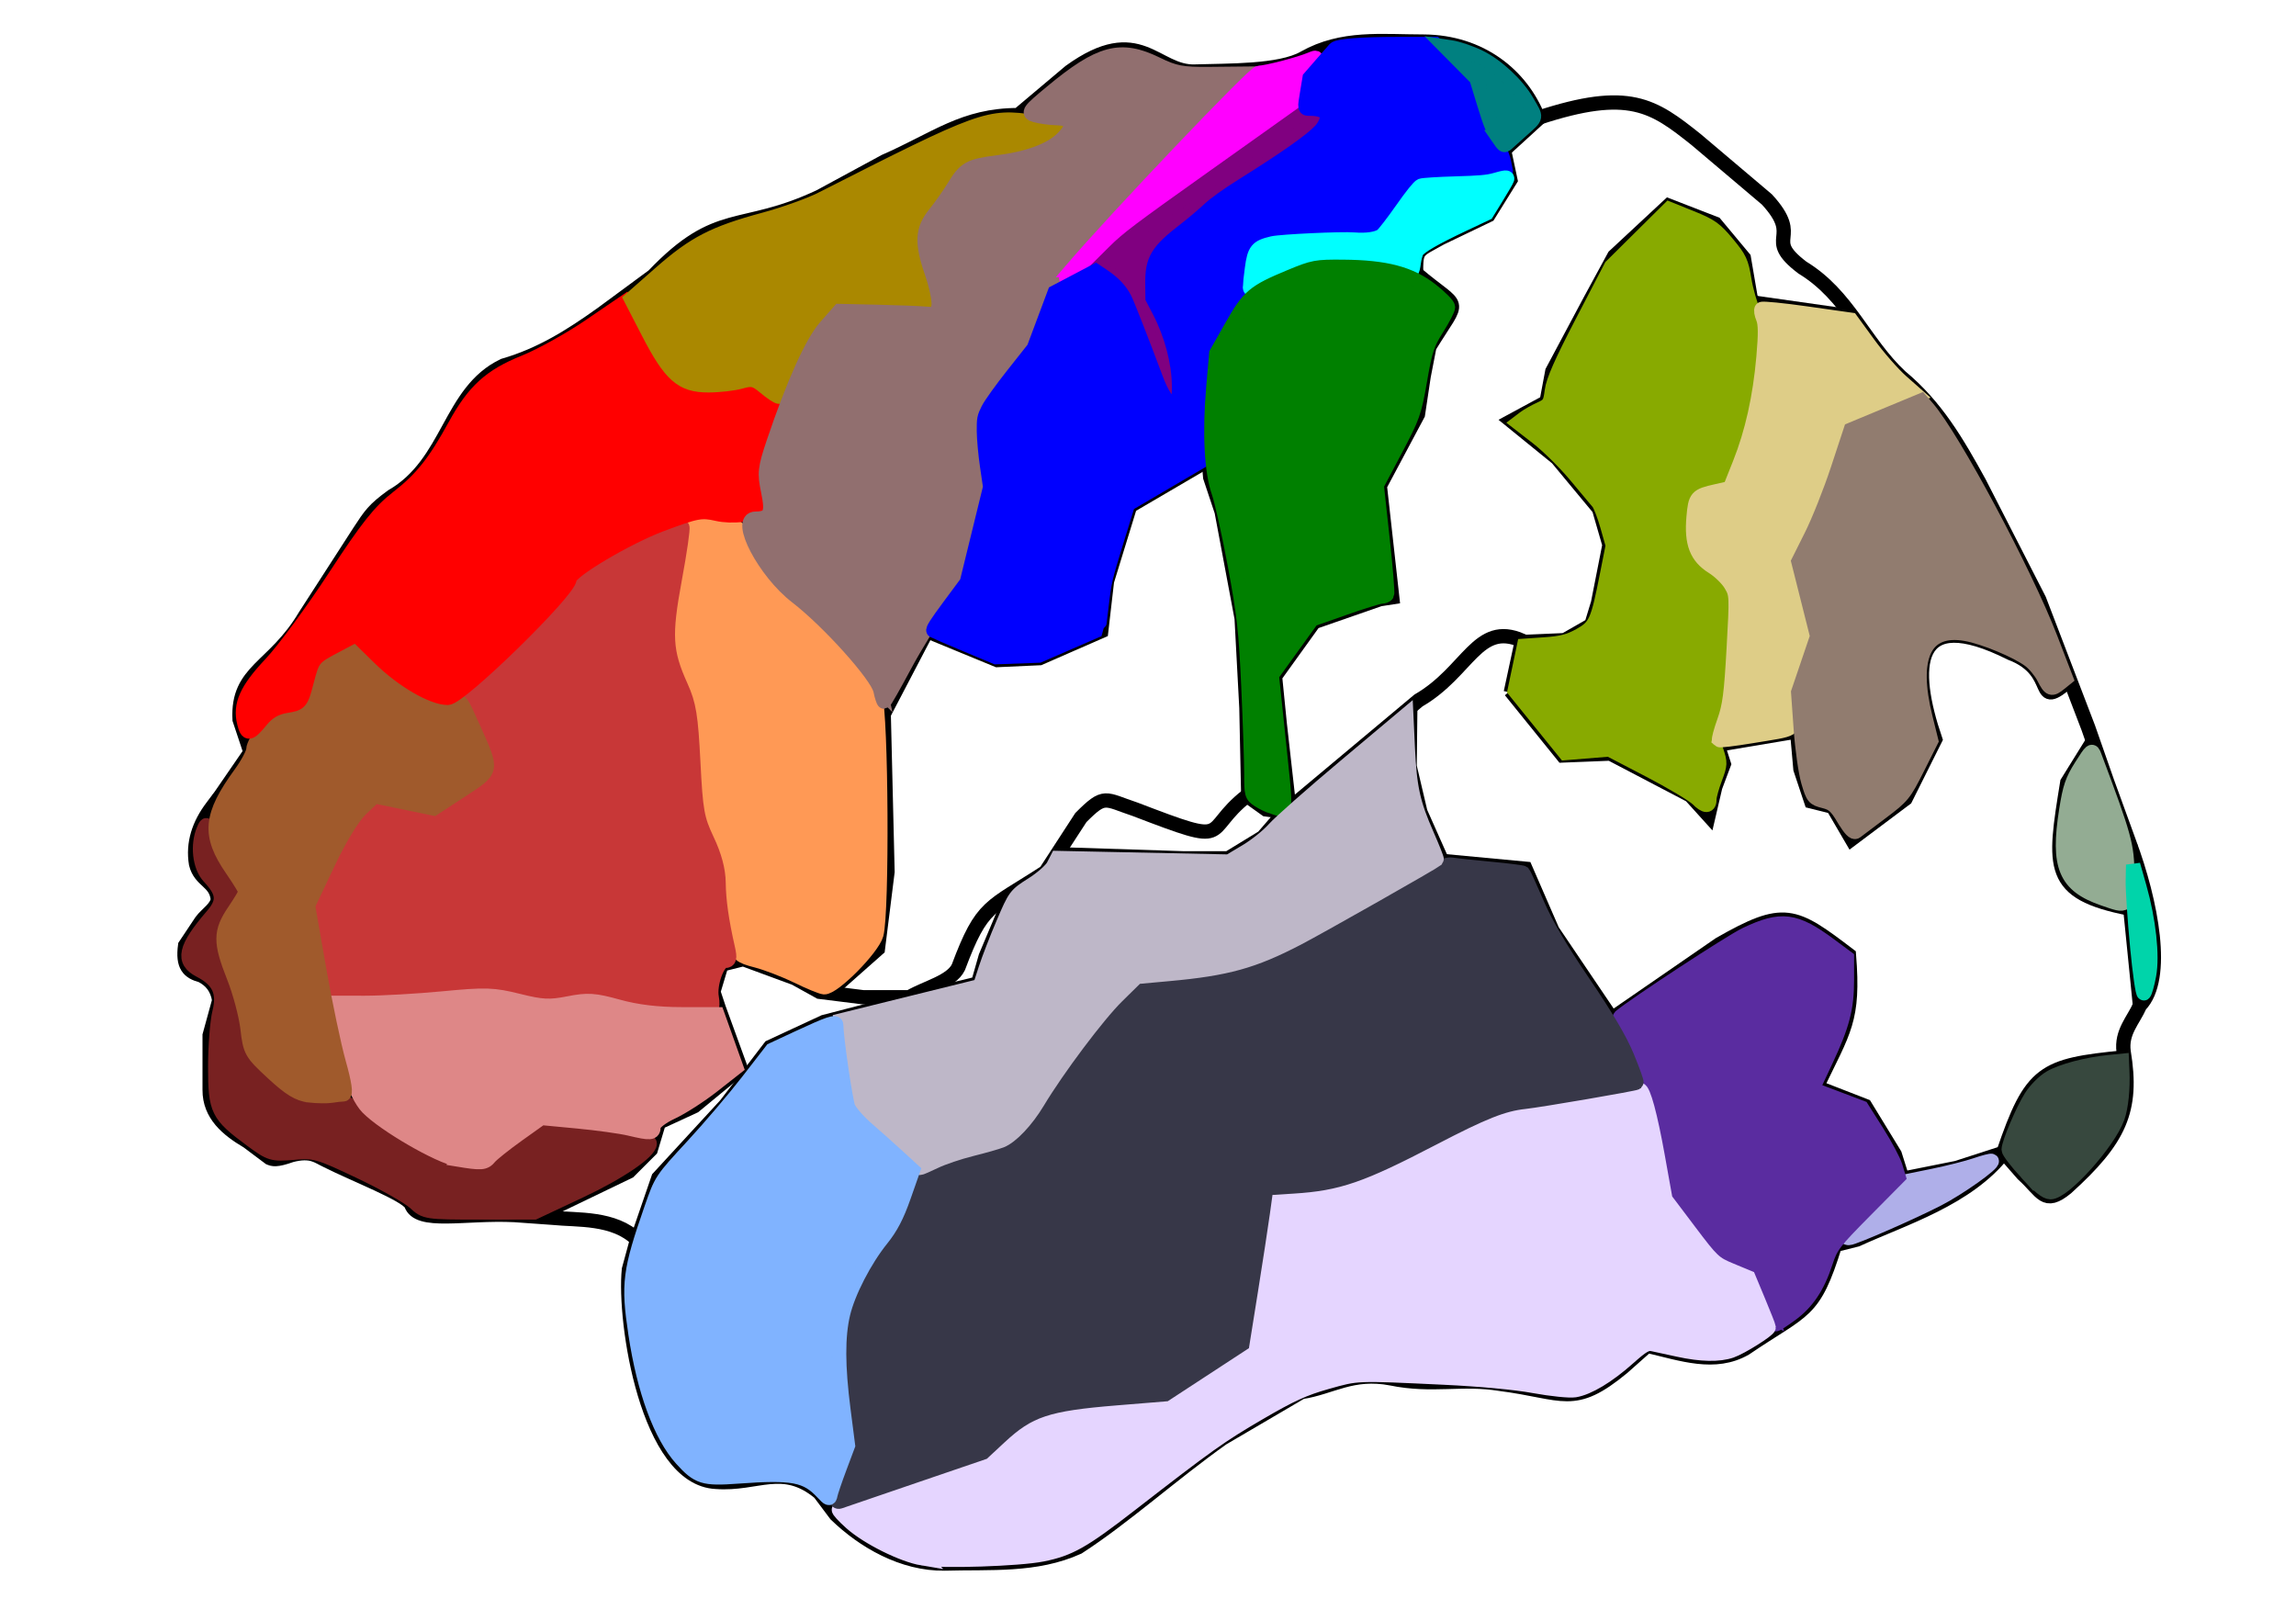<?xml version="1.0" encoding="UTF-8" standalone="no"?>
<!-- Created with Inkscape (http://www.inkscape.org/) -->

<svg
   xmlns:dc="http://purl.org/dc/elements/1.1/"
   xmlns:cc="http://creativecommons.org/ns#"
   xmlns:rdf="http://www.w3.org/1999/02/22-rdf-syntax-ns#"
   xmlns:svg="http://www.w3.org/2000/svg"
   xmlns="http://www.w3.org/2000/svg"
   xmlns:sodipodi="http://sodipodi.sourceforge.net/DTD/sodipodi-0.dtd"
   xmlns:inkscape="http://www.inkscape.org/namespaces/inkscape"
   width="17cm"
   height="12cm"
   viewBox="0 0 602.362 425.197"
   id="svg2"
   version="1.1"
   inkscape:version="0.91 r13725"
   sodipodi:docname="human_map_lateral.svg">
  <defs
     id="defs4" />
  <sodipodi:namedview
     id="base"
     pagecolor="#ffffff"
     bordercolor="#666666"
     borderopacity="1.0"
     inkscape:pageopacity="1"
     inkscape:pageshadow="2"
     inkscape:zoom="0.7071068"
     inkscape:cx="134.52094"
     inkscape:cy="251.3171"
     inkscape:document-units="px"
     inkscape:current-layer="layer2"
     showgrid="false"
     inkscape:window-width="1440"
     inkscape:window-height="807"
     inkscape:window-x="0"
     inkscape:window-y="1"
     inkscape:window-maximized="1"
     units="cm" />
  <g
     inkscape:label="Layer 1"
     inkscape:groupmode="layer"
     id="layer1"
     transform="translate(0,-627.165)"
     style="opacity:0.5" />
  <g
     inkscape:groupmode="layer"
     id="layer2"
     inkscape:label="drawing"
     transform="translate(0,-177.165)">
    <path
       style="fill:none;fill-rule:evenodd;stroke:#000000;stroke-width:3.75;stroke-linecap:butt;stroke-linejoin:miter;stroke-miterlimit:4;stroke-dasharray:none;stroke-opacity:1"
       d="m 55,463.076 0,-14.286 2.514,-9.171 c -0.52,-3.42 -2.302,-5.325 -4.657,-6.543 -3.341,-0.892 -5.014,-2.467 -4.286,-7.857 l 4.286,-6.429 c 1.434,-1.903 4.082,-3.459 4.286,-5.714 -0.504,-4.777 -4.591,-4.667 -5.714,-9.286 -0.883,-5.385 0.751,-10.351 4.286,-15 l 2.143,-2.857 7.857,-11.429 -2.857,-8.571 C 62.208,352.918 71.788,352.571 80,338.791 L 94.286,316.648 c 2.857,-4.356 3.705,-5.744 8.571,-9.286 15.132,-8.717 14.939,-27.45 29.286,-34.286 9.754,-2.813 17.613,-7.785 25.714,-13.571 l 13.571,-10 C 188.459,231.638 194.132,238.542 215,228.791 l 17.143,-9.286 c 13.449,-5.889 20.634,-12.143 35,-12.143 l 13.571,-11.429 c 18.289,-13.227 22.43,0.434 32.857,0 8.349,-0.28 22.247,0.066 28.571,-3.571 9.987,-5.654 20.316,-4.286 31.429,-4.286 14.858,0.114 25.571,8.81 30,20 23.879,-7.865 30.178,-3.247 41.429,5.714 l 18.571,15.714 c 9.659,10.513 -1.281,9.83 9.286,17.857 11.953,7.276 16.137,19.606 25.714,28.571 9.444,7.831 14.938,17.356 20.714,27.857 L 535,334.505 l 12.857,33.571 5,14.286 5.714,15.714 c 5.903,15.861 9.67,35.786 2.857,42.857 -1.701,3.907 -4.976,7 -4.286,12.143 2.55,15.399 -1.03,23.046 -15,35.714 -5.818,4.752 -6.297,1.047 -11.429,-3.571 l -5,-5.714 c -9.478,12.201 -26.421,17.276 -38.571,22.857 l -5.714,1.429 c -5.67,18.258 -7.87,16.466 -23.571,27.143 -7.967,4.555 -16.573,1.437 -25.714,-0.714 l -6.429,5.714 c -12.966,10.706 -15.234,6.467 -32.143,4.286 -10.148,-1.644 -17.746,0.781 -28.571,-1.429 -10.232,-1.976 -15.714,2.381 -23.571,3.571 l -20.714,12.143 c -13.038,9.247 -25.83,20.792 -37.857,28.571 -11.109,5.042 -23.064,3.935 -35,4.286 -11.067,0.137 -21.326,-5.849 -28.571,-12.857 L 215,568.791 c -9.657,-7.995 -16.294,-2.039 -27.143,-2.857 C 169.839,565.086 163.598,523.818 165,510.219 l 2.143,-7.857 C 161.057,496.431 151.458,497.321 145,496.648 l -10,-0.714 c -13.156,-0.642 -25.345,2.531 -27.143,-2.857 -1.439,-2.615 -14.719,-7.675 -22.143,-11.429 -2.37,-1.081 -3.96,-2.811 -9.286,-1.429 -4.085,1.449 -4.856,1.057 -5.714,0.714 L 65,476.648 c -5.292,-3.124 -10.045,-6.999 -10,-13.571 z"
       id="path4221"
       inkscape:connector-curvature="0"
       sodipodi:nodetypes="cccccccccccccccccccccccccccccccccccccccccccccccccccccccccccccccc" />
    <path
       style="fill:none;fill-rule:evenodd;stroke:#000000;stroke-width:3.75;stroke-linecap:butt;stroke-linejoin:miter;stroke-miterlimit:4;stroke-dasharray:none;stroke-opacity:1"
       d="M 140.324,496.391 165,484.505 l 5.714,-5.714 2.143,-7.143 9.286,-4.286 12.143,-10 -5.714,-15.714 -1.429,-4.286 2.143,-7.143 5.714,-1.429 13.571,5 6.429,3.571 11.429,1.429 12.143,0 c 4.386,-2.569 10.99,-4.029 12.857,-7.857 6.272,-16.72 8.131,-15.396 22.857,-25 l 9.286,-14.286 c 6.319,-6.337 6.13,-4.862 14.286,-2.143 26.184,10.035 17.155,5.957 29.286,-3.571 l 5,3.571 5,0.714 35,-29.286 c 13.101,-7.579 15.458,-20.837 27.143,-15.714 l -2.929,13.643"
       id="path4223"
       inkscape:connector-curvature="0"
       sodipodi:nodetypes="cccccccccccccccccccccccc" />
    <path
       style="fill:none;fill-rule:evenodd;stroke:#000000;stroke-width:3.75;stroke-linecap:butt;stroke-linejoin:miter;stroke-miterlimit:4;stroke-dasharray:none;stroke-opacity:1"
       d="m 167.18,502.357 5.556,-16.162 17.678,-19.193 11.617,-15.152 14.142,-6.566 13.637,-3.536 26.769,-6.566 2.02,-7.071 4.041,-9.596 2.904,-6.882"
       id="path4225"
       inkscape:connector-curvature="0"
       sodipodi:nodetypes="cccccccccc" />
    <path
       style="fill:none;fill-rule:evenodd;stroke:#000000;stroke-width:3.75;stroke-linecap:butt;stroke-linejoin:miter;stroke-miterlimit:4;stroke-dasharray:none;stroke-opacity:1"
       d="m 277.603,401.279 33.019,1.073 11.617,0 9.091,-5.556 6.331,-7.326"
       id="path4227"
       inkscape:connector-curvature="0"
       sodipodi:nodetypes="ccccc" />
    <path
       style="fill:none;fill-rule:evenodd;stroke:#000000;stroke-width:3.75;stroke-linecap:butt;stroke-linejoin:miter;stroke-miterlimit:4;stroke-dasharray:none;stroke-opacity:1"
       d="m 57.545,386.353 c -1.705,3.96 -3.58,8.199 -0.759,14.759 3.113,4.711 8.906,10.361 5.179,12.679 -4.482,3.7 -4.498,8.431 -4.286,13.214 l 5.536,13.75 1.607,13.036 11.964,11.071 9.464,1.071 5.714,-0.893 9.286,8.214 15.893,9.107 10.179,0.536 5.357,-4.464 9.464,-6.964 18.929,1.786 10.536,2.321"
       id="path4229"
       inkscape:connector-curvature="0"
       sodipodi:nodetypes="cccccccccccccccc" />
    <path
       style="fill:none;fill-rule:evenodd;stroke:#000000;stroke-width:3.75;stroke-linecap:butt;stroke-linejoin:miter;stroke-miterlimit:4;stroke-dasharray:none;stroke-opacity:1"
       d="m 65.155,372.552 6.061,-8.586 8.586,-1.515 3.03,-12.122 10.607,-5.556 10.607,11.617 13.637,5.556 3.536,-2.525 6.566,14.142 1.515,6.566 -15.152,10.102 -15.657,-3.03 -6.566,6.061 -10.102,21.718 5.556,31.82 5.017,18.264"
       id="path4231"
       inkscape:connector-curvature="0"
       sodipodi:nodetypes="cccccccccccccccc" />
    <path
       style="fill:none;fill-rule:evenodd;stroke:#000000;stroke-width:3.75;stroke-linecap:butt;stroke-linejoin:miter;stroke-miterlimit:4;stroke-dasharray:none;stroke-opacity:1"
       d="m 164.15,254.87 c 10.6,20.151 10.927,28.91 33.335,22.728 l 7.576,6.061 -5.556,17.173 2.02,10.607 -9.091,2.525 -8.586,-2.02 -19.193,7.071 -12.627,8.586 -10.102,12.627 -9.091,9.091 -12.122,11.112"
       id="path4233"
       inkscape:connector-curvature="0"
       sodipodi:nodetypes="cccccccccccc" />
    <path
       style="fill:none;fill-rule:evenodd;stroke:#000000;stroke-width:3.75;stroke-linecap:butt;stroke-linejoin:miter;stroke-miterlimit:4;stroke-dasharray:none;stroke-opacity:1"
       d="m 85.863,439.728 25.759,-1.01 17.678,-2.02 13.637,4.041 11.617,-2.525 15.152,4.041 17.173,0.505 2.102,-0.701"
       id="path4235"
       inkscape:connector-curvature="0"
       sodipodi:nodetypes="cccccccc" />
    <path
       style="fill:none;fill-rule:evenodd;stroke:#000000;stroke-width:3.75;stroke-linecap:butt;stroke-linejoin:miter;stroke-miterlimit:4;stroke-dasharray:none;stroke-opacity:1"
       d="m 180.817,313.459 -5.051,27.779 0.505,8.081 6.061,13.637 1.01,27.779 c 10.956,18.628 2.694,17.865 9.596,37.881"
       id="path4237"
       inkscape:connector-curvature="0"
       sodipodi:nodetypes="cccccc" />
    <path
       style="fill:none;fill-rule:evenodd;stroke:#000000;stroke-width:3.75;stroke-linecap:butt;stroke-linejoin:miter;stroke-miterlimit:4;stroke-dasharray:none;stroke-opacity:1"
       d="m 217.183,437.707 13.132,-11.617 2.525,-20.203 -1.01,-41.921 -3.03,-9.596 -15.152,-15.657 -12.122,-9.596 -7.046,-15.253"
       id="path4239"
       inkscape:connector-curvature="0"
       sodipodi:nodetypes="cccccccc" />
    <path
       style="fill:none;fill-rule:evenodd;stroke:#000000;stroke-width:3.75;stroke-linecap:butt;stroke-linejoin:miter;stroke-miterlimit:4;stroke-dasharray:none;stroke-opacity:1"
       d="m 267.276,207.349 c 7.229,3.159 18.536,-0.77 10.516,6.104 -5.821,5.474 -16.836,4.714 -25.254,7.071 l -5.556,9.091 c -7.554,9.195 -6.913,7.266 -4.041,18.183 6.204,16.179 2.662,10.53 -13.637,9.091 -17.344,0.024 -16.965,11.864 -24.446,27.4"
       id="path4241"
       inkscape:connector-curvature="0"
       sodipodi:nodetypes="ccccccc" />
    <path
       style="fill:none;fill-rule:evenodd;stroke:#000000;stroke-width:3.75;stroke-linecap:butt;stroke-linejoin:miter;stroke-miterlimit:4;stroke-dasharray:none;stroke-opacity:1"
       d="m 327.975,195.303 -50.688,55.021 -6.566,17.678 c -15.094,20.053 -14.887,13.977 -11.617,36.871 l -6.061,24.749 -10.102,13.637 -11.617,22.223"
       id="path4243"
       inkscape:connector-curvature="0"
       sodipodi:nodetypes="ccccccc" />
    <path
       style="fill:none;fill-rule:evenodd;stroke:#000000;stroke-width:3.75;stroke-linecap:butt;stroke-linejoin:miter;stroke-miterlimit:4;stroke-dasharray:none;stroke-opacity:1"
       d="m 244.457,343.258 17.173,7.071 11.112,-0.505 16.162,-7.071 1.515,-13.132 6.061,-19.698 20.708,-12.122"
       id="path4245"
       inkscape:connector-curvature="0" />
    <path
       style="fill:none;fill-rule:evenodd;stroke:#000000;stroke-width:3.75;stroke-linecap:butt;stroke-linejoin:miter;stroke-miterlimit:4;stroke-dasharray:none;stroke-opacity:1"
       d="m 350.018,189.21 -7.071,8.081 -1.515,9.091 -45.457,32.325 -9.091,9.091 -10.607,5.556"
       id="path4247"
       inkscape:connector-curvature="0" />
    <path
       style="fill:none;fill-rule:evenodd;stroke:#000000;stroke-width:3.75;stroke-linecap:butt;stroke-linejoin:miter;stroke-miterlimit:4;stroke-dasharray:none;stroke-opacity:1"
       d="m 341.523,206.345 c 20.328,-1.362 -15.94,18.362 -23.324,23.675 -9.182,10.475 -19.172,9.829 -16.162,26.365 9.234,13.973 8.736,40.855 0.505,16.162 l -5.556,-14.395 c -2.047,-5.91 -4.761,-7.891 -9.849,-10.859"
       id="path4249"
       inkscape:connector-curvature="0"
       sodipodi:nodetypes="cccccc" />
    <path
       style="fill:none;fill-rule:evenodd;stroke:#000000;stroke-width:3.75;stroke-linecap:butt;stroke-linejoin:miter;stroke-miterlimit:4;stroke-dasharray:none;stroke-opacity:1"
       d="m 376.75,188.112 10,10 4,13 3.75,5.5 9.578,-8.744"
       id="path4251"
       inkscape:connector-curvature="0"
       sodipodi:nodetypes="ccccc" />
    <path
       style="fill:none;fill-rule:evenodd;stroke:#000000;stroke-width:3.75;stroke-linecap:butt;stroke-linejoin:miter;stroke-miterlimit:4;stroke-dasharray:none;stroke-opacity:1"
       d="m 394.609,216.655 1.641,7.707 -5.75,9.25 -12.5,6 c -6.3,3.568 -6.5,2.754 -6.5,9.5 l -9.75,-2.25 c -15.885,-1.689 -17.084,-0.938 -30.75,5.25 l -4,2.5 1,-9 c 0.43,-2.343 0.324,-4.778 8.75,-5.75 l 16,-0.75 c 10.839,1.26 9.01,-0.174 15.5,-8.75 3.869,-5.758 3.283,-5.794 9.75,-5.5 l 11.75,-0.5 6.5,-1.75"
       id="path4253"
       inkscape:connector-curvature="0"
       sodipodi:nodetypes="ccccccccccccccc" />
    <path
       style="fill:none;fill-rule:evenodd;stroke:#000000;stroke-width:3.75;stroke-linecap:butt;stroke-linejoin:miter;stroke-miterlimit:4;stroke-dasharray:none;stroke-opacity:1"
       d="m 327,254.362 -8.75,15.25 -1.75,21.5 1,11.25 3,9 5.25,28 1.25,23.5 0.5,23.75"
       id="path4255"
       inkscape:connector-curvature="0" />
    <path
       style="fill:none;fill-rule:evenodd;stroke:#000000;stroke-width:3.75;stroke-linecap:butt;stroke-linejoin:miter;stroke-miterlimit:4;stroke-dasharray:none;stroke-opacity:1"
       d="m 338.25,389.362 -2.5,-22.25 -1.25,-12.5 10.25,-14.25 17.25,-6 3.25,-0.5 -3.25,-29.25 10,-18.75 1.5,-10 1.5,-7.75 c 8.37,-13.679 8.468,-9.077 -3.5,-19.25"
       id="path4257"
       inkscape:connector-curvature="0"
       sodipodi:nodetypes="ccccccccccc" />
    <path
       style="fill:none;fill-rule:evenodd;stroke:#000000;stroke-width:3.75;stroke-linecap:butt;stroke-linejoin:miter;stroke-miterlimit:4;stroke-dasharray:none;stroke-opacity:1"
       d="m 399,345.612 11.5,-0.5 7,-4 1.75,-5.75 3,-15.25 -2.75,-9.5 -11,-13.25 -12,-9.75 9.25,-5 1.5,-8 10,-18.75 6.25,-11.5 14.25,-13.25 12.25,4.75 7.5,9 1.75,10.25 3.25,7.5 -1.25,15.25 -3.25,15 -4.75,11.5 -9.25,2.5 -1,11 2.5,6.75 6,3.5 3.25,5.25 -1.5,28"
       id="path4259"
       inkscape:connector-curvature="0" />
    <path
       style="fill:none;fill-rule:evenodd;stroke:#000000;stroke-width:3.75;stroke-linecap:butt;stroke-linejoin:miter;stroke-miterlimit:4;stroke-dasharray:none;stroke-opacity:1"
       d="M 396.266,358.376 410,375.362 l 12.5,-0.5 21,11 4.75,5.25 1.75,-7.5 2.25,-6 -2.25,-7 3.5,-10"
       id="path4261"
       inkscape:connector-curvature="0"
       sodipodi:nodetypes="ccccccccc" />
    <path
       style="fill:none;fill-rule:evenodd;stroke:#000000;stroke-width:3.75;stroke-linecap:butt;stroke-linejoin:miter;stroke-miterlimit:4;stroke-dasharray:none;stroke-opacity:1"
       d="m 219.91,445.384 c 4.069,22.535 -1.522,21.492 15.556,33.234 l 4.95,5.657 -4.95,14.142 c -18.737,21.386 -15.49,33.691 -12.021,57.983 l -4.95,12.728 0,2.828"
       id="path4263"
       inkscape:connector-curvature="0"
       sodipodi:nodetypes="ccccccc" />
    <path
       style="fill:none;fill-rule:evenodd;stroke:#000000;stroke-width:3.75;stroke-linecap:butt;stroke-linejoin:miter;stroke-miterlimit:4;stroke-dasharray:none;stroke-opacity:1"
       d="m 241.123,484.982 c 18.047,-10.878 23.106,-0.478 33.941,-21.92 l 14.142,-19.799 9.899,-9.192 c 30.705,-1.382 37.272,-7.001 62.932,-21.92 l 16.263,-9.192 -5.657,-12.728 -2.828,-12.021 0.177,-15.468"
       id="path4265"
       inkscape:connector-curvature="0"
       sodipodi:nodetypes="ccccccccc" />
    <path
       style="fill:none;fill-rule:evenodd;stroke:#000000;stroke-width:3.75;stroke-linecap:butt;stroke-linejoin:miter;stroke-miterlimit:4;stroke-dasharray:none;stroke-opacity:1"
       d="m 525.557,479.679 c 7.323,-21.621 10.464,-22.984 31.643,-25.102"
       id="path4267"
       inkscape:connector-curvature="0"
       sodipodi:nodetypes="cc" />
    <path
       style="fill:none;fill-rule:evenodd;stroke:#000000;stroke-width:3.75;stroke-linecap:butt;stroke-linejoin:miter;stroke-miterlimit:4;stroke-dasharray:none;stroke-opacity:1"
       d="m 558.891,398.649 -0.276,14.208 2.828,28.284"
       id="path4269"
       inkscape:connector-curvature="0"
       sodipodi:nodetypes="ccc" />
    <path
       style="fill:none;fill-rule:evenodd;stroke:#000000;stroke-width:3.75;stroke-linecap:butt;stroke-linejoin:miter;stroke-miterlimit:4;stroke-dasharray:none;stroke-opacity:1"
       d="m 548.836,372 -6.485,10.452 c -3.628,22.488 -4.755,28.909 16.263,33.057"
       id="path4271"
       inkscape:connector-curvature="0"
       sodipodi:nodetypes="ccc" />
    <path
       style="fill:none;fill-rule:evenodd;stroke:#000000;stroke-width:3.75;stroke-linecap:butt;stroke-linejoin:miter;stroke-miterlimit:4;stroke-dasharray:none;stroke-opacity:1"
       d="m 460.327,256.587 25.725,3.657"
       id="path4273"
       inkscape:connector-curvature="0"
       sodipodi:nodetypes="cc" />
    <path
       style="fill:none;fill-rule:evenodd;stroke:#000000;stroke-width:3.75;stroke-linecap:butt;stroke-linejoin:miter;stroke-miterlimit:4;stroke-dasharray:none;stroke-opacity:1"
       d="m 504.167,281.336 -19.092,7.778 -7.071,21.213 -7.071,14.142 4.95,19.799 -4.95,14.849 0.707,9.899 -21.108,3.536"
       id="path4275"
       inkscape:connector-curvature="0"
       sodipodi:nodetypes="cccccccc" />
    <path
       style="fill:none;fill-rule:evenodd;stroke:#000000;stroke-width:3.75;stroke-linecap:butt;stroke-linejoin:miter;stroke-miterlimit:4;stroke-dasharray:none;stroke-opacity:1"
       d="m 471.472,369.017 0.875,9.899 2.828,8.485 5.657,1.414 4.95,8.485 14.142,-10.607 7.778,-15.556 c -6.337,-18.593 -6.279,-35.687 19.799,-22.627 12.965,4.9 5.527,15.668 15.556,7.071"
       id="path4277"
       inkscape:connector-curvature="0"
       sodipodi:nodetypes="ccccccccc" />
    <path
       style="fill:none;fill-rule:evenodd;stroke:#000000;stroke-width:3.75;stroke-linecap:butt;stroke-linejoin:miter;stroke-miterlimit:4;stroke-dasharray:none;stroke-opacity:1"
       d="m 481.354,503.849 17.864,-17.452 14.142,-2.828 12.551,-4.066"
       id="path4279"
       inkscape:connector-curvature="0"
       sodipodi:nodetypes="cccc" />
    <path
       style="fill:none;fill-rule:evenodd;stroke:#000000;stroke-width:3.75;stroke-linecap:butt;stroke-linejoin:miter;stroke-miterlimit:4;stroke-dasharray:none;stroke-opacity:1"
       d="m 377.595,402.958 22.627,2.121 7.071,16.263 17.678,26.163 8.485,20.506 4.243,23.335 12.021,16.263 9.899,4.243 5.568,14.231"
       id="path4281"
       inkscape:connector-curvature="0"
       sodipodi:nodetypes="ccccccccc" />
    <path
       style="fill:none;fill-rule:evenodd;stroke:#000000;stroke-width:3.75;stroke-linecap:butt;stroke-linejoin:miter;stroke-miterlimit:4;stroke-dasharray:none;stroke-opacity:1"
       d="m 423.057,444.228 28.077,-19.349 c 16.959,-9.692 19.445,-8.216 33.941,2.828 1.36,17.096 -1.27,19.617 -8.485,34.648 l 12.728,4.95 7.778,12.728 1.945,6.187"
       id="path4285"
       inkscape:connector-curvature="0"
       sodipodi:nodetypes="ccccccc" />
    <path
       style="fill:none;fill-rule:evenodd;stroke:#000000;stroke-width:3.75;stroke-linecap:butt;stroke-linejoin:miter;stroke-miterlimit:4;stroke-dasharray:none;stroke-opacity:1"
       d="m 218.496,572.664 41.012,-14.142 c 12.237,-16.035 26.814,-12.227 46.669,-14.849 l 20.506,-13.435 3.536,-21.213 2.828,-19.799 c 31.518,2.46 49.404,-23.241 72.125,-22.627 l 26.87,-4.95"
       id="path4287"
       inkscape:connector-curvature="0"
       sodipodi:nodetypes="cccccccc" />
    <path
       style="color:#000000;clip-rule:nonzero;display:inline;overflow:visible;visibility:visible;opacity:1;isolation:auto;mix-blend-mode:normal;color-interpolation:sRGB;color-interpolation-filters:linearRGB;solid-color:#000000;solid-opacity:1;fill:#782121;fill-opacity:1;fill-rule:nonzero;stroke:#782121;stroke-width:3.75;stroke-linecap:butt;stroke-linejoin:miter;stroke-miterlimit:4;stroke-dasharray:none;stroke-dashoffset:0;stroke-opacity:1;color-rendering:auto;image-rendering:auto;shape-rendering:auto;text-rendering:auto;enable-background:accumulate"
       d="m 108.764,492.64 c -1.541,-1.437 -7.977,-5.076 -14.302,-8.086 -10.832,-5.155 -11.843,-5.443 -17.402,-4.968 -5.629,0.481 -6.144,0.326 -11.136,-3.362 -8.871,-6.554 -9.462,-7.749 -9.462,-19.164 0,-5.457 0.503,-11.92 1.118,-14.361 1.316,-5.226 -0.163,-8.385 -5.127,-10.952 -4.777,-2.47 -4.002,-5.91 3.23,-14.327 3.243,-3.774 3.056,-6.062 -0.833,-10.223 -2.505,-2.681 -3.14,-8.368 -1.388,-12.445 0.729,-1.695 0.87,-1.522 0.93,1.136 0.043,1.922 1.666,5.525 4.191,9.307 l 4.121,6.171 -2.054,2.193 c -4.972,5.308 -5.289,10.746 -1.206,20.649 1.64,3.977 3.279,10.136 3.643,13.687 0.658,6.418 0.701,6.492 7.254,12.407 6.867,6.198 8.687,6.795 18.384,6.035 1.995,-0.156 4.219,1.005 8,4.179 2.88,2.417 8.489,6.244 12.465,8.503 5.85,3.324 8.368,4.164 13.202,4.403 5.25,0.26 6.312,-0.016 8.771,-2.279 1.539,-1.416 4.823,-3.968 7.298,-5.67 l 4.5,-3.095 9,0.923 c 10.072,1.033 18.5,2.789 18.5,3.854 0,2.192 -7.983,7.62 -18.397,12.51 l -11.897,5.586 -14.301,0 c -14.039,0 -14.353,-0.048 -17.103,-2.613 z"
       id="path4314"
       inkscape:connector-curvature="0" />
    <path
       style="color:#000000;clip-rule:nonzero;display:inline;overflow:visible;visibility:visible;opacity:1;isolation:auto;mix-blend-mode:normal;color-interpolation:sRGB;color-interpolation-filters:linearRGB;solid-color:#000000;solid-opacity:1;fill:#ff9955;fill-opacity:1;fill-rule:nonzero;stroke:#ff9955;stroke-width:3.75;stroke-linecap:butt;stroke-linejoin:miter;stroke-miterlimit:4;stroke-dasharray:none;stroke-dashoffset:0;stroke-opacity:1;color-rendering:auto;image-rendering:auto;shape-rendering:auto;text-rendering:auto;enable-background:accumulate"
       d="m 209.063,433.231 c -3.245,-1.578 -8.033,-3.416 -10.64,-4.084 -4.274,-1.096 -4.854,-1.596 -5.904,-5.099 -0.64,-2.137 -1.515,-8.049 -1.945,-13.138 -0.563,-6.676 -1.527,-10.884 -3.461,-15.108 -2.342,-5.115 -2.756,-7.573 -3.275,-19.451 -0.5,-11.419 -0.985,-14.472 -3.03,-19.065 -4.525,-10.162 -4.67,-12.664 -1.699,-29.117 2.996,-16.587 2.474,-15.92 10.817,-13.819 4.148,1.044 4.496,1.427 7.505,8.25 2.755,6.246 4.048,7.849 10.186,12.624 9.128,7.102 20.181,19.454 21.951,24.53 1.654,4.745 1.946,56.637 0.352,62.551 -0.987,3.663 -11.235,14.026 -13.718,13.873 -0.682,-0.042 -3.894,-1.368 -7.139,-2.946 z"
       id="path4316"
       inkscape:connector-curvature="0" />
    <path
       style="color:#000000;clip-rule:nonzero;display:inline;overflow:visible;visibility:visible;opacity:1;isolation:auto;mix-blend-mode:normal;color-interpolation:sRGB;color-interpolation-filters:linearRGB;solid-color:#000000;solid-opacity:1;fill:#c83737;fill-opacity:1;fill-rule:nonzero;stroke:#c83737;stroke-width:3.75;stroke-linecap:butt;stroke-linejoin:miter;stroke-miterlimit:4;stroke-dasharray:none;stroke-dashoffset:0;stroke-opacity:1;color-rendering:auto;image-rendering:auto;shape-rendering:auto;text-rendering:auto;enable-background:accumulate"
       d="m 175.963,441.144 c -5.5,-0.352 -12.475,-1.366 -15.5,-2.254 -4.567,-1.34 -6.49,-1.421 -11.334,-0.479 -4.935,0.96 -6.96,0.855 -13.146,-0.686 -6.516,-1.623 -8.494,-1.693 -18.166,-0.645 -5.97,0.647 -15.388,1.175 -20.931,1.174 l -10.076,-0.001 -1.982,-11.568 -1.982,-11.568 4.972,-10.682 c 3.177,-6.826 6.136,-11.674 8.197,-13.432 l 3.225,-2.751 7.534,1.558 7.534,1.558 8.073,-5.307 c 9.373,-6.162 9.359,-6.089 3.588,-18.49 l -3.343,-7.183 10.984,-10.817 c 6.041,-5.949 12.741,-13.091 14.888,-15.87 4.692,-6.073 15.143,-13.305 23.748,-16.432 3.455,-1.256 6.494,-2.072 6.752,-1.814 0.258,0.258 -0.628,6.401 -1.97,13.65 -2.742,14.818 -2.499,19.013 1.637,28.181 2.116,4.69 2.606,7.705 3.221,19.816 0.654,12.889 1.011,14.888 3.651,20.468 1.962,4.147 2.945,7.831 2.986,11.184 0.057,4.736 0.797,9.934 2.455,17.25 0.585,2.584 0.419,3.25 -0.811,3.25 -1.882,0 -4.094,6.173 -3.439,9.599 0.257,1.347 0.191,2.558 -0.148,2.69 -0.339,0.133 -5.116,-0.047 -10.616,-0.399 z"
       id="path4318"
       inkscape:connector-curvature="0" />
    <path
       style="color:#000000;clip-rule:nonzero;display:inline;overflow:visible;visibility:visible;opacity:1;isolation:auto;mix-blend-mode:normal;color-interpolation:sRGB;color-interpolation-filters:linearRGB;solid-color:#000000;solid-opacity:1;fill:#de8787;fill-opacity:1;fill-rule:nonzero;stroke:#de8787;stroke-width:3.75;stroke-linecap:butt;stroke-linejoin:miter;stroke-miterlimit:4;stroke-dasharray:none;stroke-dashoffset:0;stroke-opacity:1;color-rendering:auto;image-rendering:auto;shape-rendering:auto;text-rendering:auto;enable-background:accumulate"
       d="m 119.961,481.344 c -4.777,-0.787 -19.179,-9.134 -23.562,-13.656 -3.03,-3.126 -6.754,-13.533 -8.476,-23.684 l -0.636,-3.75 8.338,0.011 c 4.586,0.006 13.897,-0.522 20.69,-1.175 11.107,-1.067 13.09,-1.002 19.666,0.635 6.212,1.547 8.194,1.648 13.157,0.672 5.08,-0.999 6.786,-0.888 13.071,0.853 4.864,1.348 10.296,2.003 16.607,2.003 l 9.38,0 2.484,6.97 2.484,6.97 -6.072,4.77 c -3.339,2.624 -8.222,5.767 -10.851,6.984 -2.69,1.246 -4.779,2.89 -4.779,3.76 0,1.817 -0.716,1.879 -6.307,0.547 -2.306,-0.549 -8.454,-1.402 -13.661,-1.895 l -9.468,-0.896 -6.16,4.396 c -3.388,2.418 -6.72,5.07 -7.404,5.895 -1.315,1.585 -2.119,1.641 -8.501,0.59 z"
       id="path4320"
       inkscape:connector-curvature="0" />
    <path
       style="color:#000000;clip-rule:nonzero;display:inline;overflow:visible;visibility:visible;opacity:1;isolation:auto;mix-blend-mode:normal;color-interpolation:sRGB;color-interpolation-filters:linearRGB;solid-color:#000000;solid-opacity:1;fill:#a05a2c;fill-opacity:1;fill-rule:nonzero;stroke:#a05a2c;stroke-width:3.75;stroke-linecap:butt;stroke-linejoin:miter;stroke-miterlimit:4;stroke-dasharray:none;stroke-dashoffset:0;stroke-opacity:1;color-rendering:auto;image-rendering:auto;shape-rendering:auto;text-rendering:auto;enable-background:accumulate"
       d="m 81.204,464.544 c -2.861,-0.314 -5.167,-1.716 -9.654,-5.87 -5.67,-5.249 -5.923,-5.696 -6.61,-11.689 -0.393,-3.427 -2.011,-9.505 -3.596,-13.507 -3.627,-9.161 -3.612,-11.844 0.101,-17.323 1.64,-2.42 2.99,-4.687 3,-5.038 0.01,-0.351 -1.621,-3.021 -3.625,-5.935 -6.192,-9.001 -5.734,-14.054 2.273,-25.061 1.854,-2.549 3.371,-5.409 3.371,-6.356 0,-0.947 1.388,-3.474 3.084,-5.616 2.232,-2.818 3.837,-3.894 5.809,-3.894 4.01,0 5.741,-1.883 7.085,-7.707 1.068,-4.628 1.704,-5.502 5.724,-7.858 l 4.523,-2.65 5.877,5.815 c 6.516,6.448 18.192,12.184 20.673,10.156 1.628,-1.33 1.576,-1.394 5.003,6.268 5.051,11.293 5.144,10.813 -3.157,16.239 l -7.287,4.762 -7.771,-1.607 -7.771,-1.607 -3.528,3.345 c -2.165,2.052 -5.537,7.587 -8.725,14.322 l -5.197,10.977 2.886,16.523 c 1.588,9.088 3.931,20.235 5.207,24.773 1.526,5.426 1.935,8.255 1.193,8.264 -0.62,0.008 -2.027,0.166 -3.127,0.351 -1.1,0.186 -3.691,0.152 -5.759,-0.074 l 0,-4e-5 z"
       id="path4322"
       inkscape:connector-curvature="0" />
    <path
       style="color:#000000;clip-rule:nonzero;display:inline;overflow:visible;visibility:visible;opacity:1;isolation:auto;mix-blend-mode:normal;color-interpolation:sRGB;color-interpolation-filters:linearRGB;solid-color:#000000;solid-opacity:1;fill:#ff0000;fill-opacity:1;fill-rule:nonzero;stroke:#ff0000;stroke-width:3.75;stroke-linecap:butt;stroke-linejoin:miter;stroke-miterlimit:4;stroke-dasharray:none;stroke-dashoffset:0;stroke-opacity:1;color-rendering:auto;image-rendering:auto;shape-rendering:auto;text-rendering:auto;enable-background:accumulate"
       d="m 64.077,366.851 c -1.2,-4.782 0.577,-8.762 6.918,-15.492 3.423,-3.633 11,-13.915 16.837,-22.85 8.546,-13.08 11.759,-17.134 16.499,-20.815 6.254,-4.857 9.75,-9.254 15.057,-18.941 4.951,-9.037 9.235,-12.937 18.17,-16.538 4.283,-1.726 11.966,-5.988 17.073,-9.471 l 9.286,-6.332 5.028,9.634 c 6.022,11.538 9.201,14.207 16.924,14.207 2.81,0 6.484,-0.394 8.165,-0.877 2.593,-0.744 3.576,-0.453 6.477,1.915 l 3.421,2.792 -2.762,8.48 c -2.439,7.488 -2.637,9.034 -1.7,13.218 0.584,2.606 0.934,4.819 0.778,4.918 -2.425,1.535 -8.308,2.158 -12.129,1.283 -4.12,-0.943 -5.395,-0.702 -14.631,2.763 -9.061,3.399 -23.981,12.261 -24.048,14.285 -0.108,3.235 -28.76,31.224 -31.964,31.224 -4.017,0 -11.882,-4.578 -17.787,-10.354 l -6.275,-6.137 -5.669,2.996 c -5.466,2.888 -5.725,3.211 -7.226,8.979 -1.517,5.829 -1.658,6 -5.476,6.62 -2.706,0.44 -4.717,1.608 -6.499,3.776 -3.093,3.762 -3.679,3.857 -4.466,0.718 z"
       id="path4324"
       inkscape:connector-curvature="0" />
    <path
       style="color:#000000;clip-rule:nonzero;display:inline;overflow:visible;visibility:visible;opacity:1;isolation:auto;mix-blend-mode:normal;color-interpolation:sRGB;color-interpolation-filters:linearRGB;solid-color:#000000;solid-opacity:1;fill:#aa8800;fill-opacity:1;fill-rule:nonzero;stroke:#aa8800;stroke-width:3.75;stroke-linecap:butt;stroke-linejoin:miter;stroke-miterlimit:4;stroke-dasharray:none;stroke-dashoffset:0;stroke-opacity:1;color-rendering:auto;image-rendering:auto;shape-rendering:auto;text-rendering:auto;enable-background:accumulate"
       d="m 200.68,278.783 c -2.549,-2.145 -3.382,-2.343 -6.32,-1.5 -1.861,0.534 -5.715,0.971 -8.564,0.971 -6.94,0 -9.893,-2.603 -15.695,-13.837 l -4.557,-8.824 7.71,-6.776 c 8.905,-7.826 14.029,-10.469 27.21,-14.036 5.225,-1.414 11.975,-3.827 15,-5.363 42.301,-21.477 43.823,-22.028 55.846,-20.24 4.142,0.616 7.697,1.286 7.9,1.489 0.676,0.676 -5.198,4.295 -8.746,5.387 -1.925,0.593 -6.987,1.617 -11.25,2.276 -4.263,0.659 -7.75,1.539 -7.75,1.956 0,0.417 -2.475,4.207 -5.5,8.424 -6.276,8.747 -6.697,11.189 -3.5,20.285 2.701,7.684 2.645,9.668 -0.25,8.882 -4.327,-1.176 -15.551,-1.882 -19.156,-1.206 -5.945,1.115 -10.009,5.598 -14.165,15.625 -2.042,4.927 -4.065,8.959 -4.494,8.959 -0.429,0 -2.102,-1.112 -3.717,-2.471 z"
       id="path4326"
       inkscape:connector-curvature="0" />
    <path
       style="color:#000000;clip-rule:nonzero;display:inline;overflow:visible;visibility:visible;opacity:1;isolation:auto;mix-blend-mode:normal;color-interpolation:sRGB;color-interpolation-filters:linearRGB;solid-color:#000000;solid-opacity:1;fill:#916f6f;fill-opacity:1;fill-rule:nonzero;stroke:#916f6f;stroke-width:3.75;stroke-linecap:butt;stroke-linejoin:miter;stroke-miterlimit:4;stroke-dasharray:none;stroke-dashoffset:0;stroke-opacity:1;color-rendering:auto;image-rendering:auto;shape-rendering:auto;text-rendering:auto;enable-background:accumulate"
       d="m 230.944,358.17 c -0.833,-3.791 -13.637,-18.042 -21.982,-24.465 -8.341,-6.42 -15.696,-20.424 -10.75,-20.468 3.887,-0.034 4.517,-1.381 3.327,-7.116 -1.008,-4.855 -0.868,-6.138 1.405,-12.88 5.232,-15.516 10.077,-26.284 13.658,-30.353 l 3.64,-4.135 9.86,0.22 c 5.423,0.121 11.21,0.346 12.86,0.5 2.547,0.238 3.043,-0.097 3.287,-2.22 0.158,-1.375 -0.629,-5.158 -1.75,-8.407 -2.78,-8.06 -2.614,-11.425 0.773,-15.616 1.546,-1.913 3.836,-5.171 5.089,-7.24 2.782,-4.592 4.084,-5.319 11.1,-6.19 8.329,-1.035 14.374,-3.284 17.448,-6.492 3.243,-3.385 2.688,-5.015 -1.757,-5.154 -1.755,-0.055 -4.235,-0.394 -5.512,-0.753 -2.147,-0.604 -1.825,-1.064 4.313,-6.15 12.655,-10.487 18.053,-11.916 27.508,-7.282 4.689,2.298 6.716,2.684 13.746,2.613 l 8.246,-0.082 -7.918,8.627 c -4.355,4.745 -15.359,16.723 -24.454,26.619 -15.973,17.379 -16.644,18.282 -19.697,26.5 -2.209,5.947 -5.09,11.047 -9.568,16.941 -3.524,4.638 -6.691,9.563 -7.038,10.943 -0.346,1.38 -0.201,6.128 0.323,10.551 0.865,7.304 0.69,9.143 -1.909,20.057 -2.558,10.739 -3.396,12.748 -7.887,18.912 -2.764,3.793 -7.274,11.106 -10.023,16.25 -2.749,5.144 -5.147,9.353 -5.329,9.353 -0.182,0 -0.636,-1.387 -1.009,-3.083 z"
       id="path4337"
       inkscape:connector-curvature="0" />
    <path
       style="color:#000000;clip-rule:nonzero;display:inline;overflow:visible;visibility:visible;opacity:1;isolation:auto;mix-blend-mode:normal;color-interpolation:sRGB;color-interpolation-filters:linearRGB;solid-color:#000000;solid-opacity:1;fill:#ff00ff;fill-opacity:1;fill-rule:nonzero;stroke:#ff00ff;stroke-width:3.75;stroke-linecap:butt;stroke-linejoin:miter;stroke-miterlimit:4;stroke-dasharray:none;stroke-dashoffset:0;stroke-opacity:1;color-rendering:auto;image-rendering:auto;shape-rendering:auto;text-rendering:auto;enable-background:accumulate"
       d="m 281.058,248.025 c 11.63,-13.604 47.946,-51.772 49.26,-51.772 1.894,0 10.55,-2.256 13.594,-3.543 1.821,-0.77 1.805,-0.622 -0.25,2.264 -1.209,1.698 -2.205,3.918 -2.212,4.933 -0.036,4.935 -1.813,6.605 -22.827,21.46 -11.912,8.421 -24.134,17.601 -27.159,20.402 -7.742,7.167 -14.824,11.425 -10.405,6.256 z"
       id="path4339"
       inkscape:connector-curvature="0" />
    <path
       style="color:#000000;clip-rule:nonzero;display:inline;overflow:visible;visibility:visible;opacity:1;isolation:auto;mix-blend-mode:normal;color-interpolation:sRGB;color-interpolation-filters:linearRGB;solid-color:#000000;solid-opacity:1;fill:#800080;fill-opacity:1;fill-rule:nonzero;stroke:#800080;stroke-width:3.75;stroke-linecap:butt;stroke-linejoin:miter;stroke-miterlimit:4;stroke-dasharray:none;stroke-dashoffset:0;stroke-opacity:1;color-rendering:auto;image-rendering:auto;shape-rendering:auto;text-rendering:auto;enable-background:accumulate"
       d="m 306.562,280.384 c -0.488,-0.738 -2.151,-4.681 -3.696,-8.763 -4.281,-11.315 -5.975,-15.612 -6.77,-17.17 -1.037,-2.034 -3.009,-4.095 -5.539,-5.793 l -2.195,-1.473 3.962,-3.94 c 3.568,-3.549 6.211,-5.539 26.589,-20.032 l 22.627,-16.092 2.142,-0.011 c 1.296,-0.006 2.41,0.185 2.821,0.486 0.661,0.484 0.655,0.529 -0.237,1.784 -2.203,3.096 -7.003,6.512 -25.232,17.957 -1.75,1.099 -4.057,2.897 -5.127,3.997 -1.069,1.099 -3.969,3.578 -6.442,5.508 -4.864,3.794 -6.59,5.728 -7.645,8.565 -1.762,4.734 -1.319,9.102 1.501,14.818 2.082,4.219 3.445,8.445 4.292,13.297 0.589,3.375 0.684,7.68 0.177,7.994 -0.187,0.116 -0.74,-0.393 -1.228,-1.131 z"
       id="path4345"
       inkscape:connector-curvature="0" />
    <path
       style="color:#000000;clip-rule:nonzero;display:inline;overflow:visible;visibility:visible;opacity:1;isolation:auto;mix-blend-mode:normal;color-interpolation:sRGB;color-interpolation-filters:linearRGB;solid-color:#000000;solid-opacity:1;fill:#0000ff;fill-opacity:1;fill-rule:nonzero;stroke:#0000ff;stroke-width:3.75;stroke-linecap:butt;stroke-linejoin:miter;stroke-miterlimit:4;stroke-dasharray:none;stroke-dashoffset:0;stroke-opacity:1;color-rendering:auto;image-rendering:auto;shape-rendering:auto;text-rendering:auto;enable-background:accumulate"
       d="m 253.329,346.246 c -4.375,-1.83 -8.16,-3.459 -8.41,-3.62 -0.332,-0.213 0.78,-1.956 4.136,-6.479 l 4.59,-6.187 3.065,-12.51 3.065,-12.51 -0.81,-5.521 c -0.445,-3.036 -0.822,-7.115 -0.837,-9.063 -0.025,-3.313 0.047,-3.69 1.118,-5.834 0.63,-1.26 3.58,-5.368 6.556,-9.128 l 5.411,-6.837 2.743,-7.33 2.743,-7.33 5.373,-2.83 5.373,-2.83 2.032,1.365 c 2.696,1.811 4.501,3.738 5.631,6.013 0.783,1.576 4.563,11.237 8.211,20.99 1.422,3.802 3.033,6.312 4.133,6.44 1.586,0.185 1.918,-0.68 1.865,-4.847 -0.078,-6.048 -2,-13.304 -5.114,-19.301 l -1.836,-3.536 -0.037,-3.712 c -0.064,-6.385 1.25,-8.569 8.538,-14.195 2.051,-1.583 4.858,-3.951 6.239,-5.263 1.605,-1.524 4.806,-3.822 8.874,-6.368 11.324,-7.088 17.929,-11.735 20.399,-14.353 1.28,-1.356 2.047,-3.285 1.686,-4.237 -0.347,-0.912 -2.032,-1.547 -4.106,-1.547 -1.804,0 -1.757,0.226 -0.958,-4.589 l 0.581,-3.496 3.171,-3.647 c 1.744,-2.006 3.289,-3.775 3.433,-3.931 0.751,-0.812 6.953,-1.305 16.425,-1.306 l 9.871,-0.001 4.818,4.774 4.818,4.774 1.89,6.275 c 1.649,5.474 2.152,6.681 3.94,9.457 1.49,2.312 2.201,3.84 2.602,5.59 0.303,1.325 0.551,2.461 0.551,2.525 0,0.064 -1.272,0.459 -2.827,0.879 -2.341,0.632 -4.273,0.805 -11.241,1.011 -6.984,0.206 -8.568,0.349 -9.318,0.84 -0.497,0.326 -2.662,3.11 -4.812,6.187 -2.15,3.077 -4.296,5.957 -4.77,6.399 -1.341,1.252 -2.89,1.515 -7.515,1.279 -5.279,-0.27 -18.315,0.414 -21.361,1.121 -2.736,0.635 -4.459,1.637 -5.168,3.008 -0.289,0.559 -0.783,3.288 -1.097,6.065 l -0.572,5.048 -4.401,7.69 -4.401,7.69 -0.87,10.341 c -0.478,5.688 -0.824,12.058 -0.769,14.157 l 0.101,3.816 -10.076,5.913 -10.076,5.913 -3.063,9.912 c -2.898,9.38 -3.104,10.262 -3.833,16.435 -0.423,3.588 -0.795,6.534 -0.826,6.548 -0.031,0.014 -3.568,1.551 -7.859,3.417 l -7.802,3.392 -5.633,0.203 -5.633,0.203 -7.955,-3.328 z"
       id="path4347"
       inkscape:connector-curvature="0" />
    <path
       style="color:#000000;clip-rule:nonzero;display:inline;overflow:visible;visibility:visible;opacity:1;isolation:auto;mix-blend-mode:normal;color-interpolation:sRGB;color-interpolation-filters:linearRGB;solid-color:#000000;solid-opacity:1;fill:#00ffff;fill-opacity:1;fill-rule:nonzero;stroke:#00ffff;stroke-width:3.75;stroke-linecap:butt;stroke-linejoin:miter;stroke-miterlimit:4;stroke-dasharray:none;stroke-dashoffset:0;stroke-opacity:1;color-rendering:auto;image-rendering:auto;shape-rendering:auto;text-rendering:auto;enable-background:accumulate"
       d="m 327.936,252.267 c 0.004,-0.438 0.237,-2.527 0.519,-4.644 0.648,-4.87 1.286,-5.657 5.36,-6.609 2.252,-0.527 18.207,-1.271 21.455,-1.001 3.167,0.263 5.973,-0.141 7.241,-1.045 0.536,-0.381 2.878,-3.407 5.205,-6.722 2.701,-3.849 4.55,-6.151 5.115,-6.368 0.486,-0.186 4.503,-0.442 8.926,-0.567 6.376,-0.181 8.537,-0.369 10.429,-0.91 2.796,-0.8 3.365,-0.842 3.21,-0.237 -0.063,0.245 -1.291,2.359 -2.729,4.699 l -2.615,4.253 -6.224,2.943 c -7.604,3.596 -11.417,5.811 -12.135,7.051 -0.299,0.516 -0.654,1.853 -0.789,2.971 -0.135,1.118 -0.362,2.033 -0.504,2.033 -0.142,0 -2.318,-0.465 -4.836,-1.033 -8.834,-1.994 -17.598,-2.118 -23.402,-0.331 -2.875,0.885 -11.475,4.65 -12.838,5.621 -1.239,0.882 -1.397,0.871 -1.388,-0.102 z"
       id="path4349"
       inkscape:connector-curvature="0" />
    <path
       style="color:#000000;clip-rule:nonzero;display:inline;overflow:visible;visibility:visible;opacity:1;isolation:auto;mix-blend-mode:normal;color-interpolation:sRGB;color-interpolation-filters:linearRGB;solid-color:#000000;solid-opacity:1;fill:#008080;fill-opacity:1;fill-rule:nonzero;stroke:#008080;stroke-width:3.75;stroke-linecap:butt;stroke-linejoin:miter;stroke-miterlimit:4;stroke-dasharray:none;stroke-dashoffset:0;stroke-opacity:1;color-rendering:auto;image-rendering:auto;shape-rendering:auto;text-rendering:auto;enable-background:accumulate"
       d="m 392.955,213.163 c -1.346,-1.954 -1.955,-3.449 -3.617,-8.879 l -1.999,-6.529 -4.161,-4.207 -4.161,-4.207 1.522,0.225 c 1.905,0.282 5.355,1.451 7.67,2.6 4.588,2.276 9.829,7.174 12.374,11.563 2.634,4.542 2.731,3.93 -1.178,7.475 -1.88,1.705 -3.736,3.372 -4.125,3.705 -0.686,0.587 -0.756,0.534 -2.326,-1.745 z"
       id="path4351"
       inkscape:connector-curvature="0" />
    <path
       style="color:#000000;clip-rule:nonzero;display:inline;overflow:visible;visibility:visible;opacity:1;isolation:auto;mix-blend-mode:normal;color-interpolation:sRGB;color-interpolation-filters:linearRGB;solid-color:#000000;solid-opacity:1;fill:#008000;fill-opacity:1;fill-rule:nonzero;stroke:#008000;stroke-width:3.75;stroke-linecap:butt;stroke-linejoin:miter;stroke-miterlimit:4;stroke-dasharray:none;stroke-dashoffset:0;stroke-opacity:1;color-rendering:auto;image-rendering:auto;shape-rendering:auto;text-rendering:auto;enable-background:accumulate"
       d="m 333.878,388.855 c -1.006,-0.303 -2.676,-1.106 -3.712,-1.785 -1.784,-1.169 -1.883,-1.536 -1.883,-6.986 2.1e-4,-3.164 -0.343,-13.389 -0.763,-22.723 -0.662,-14.729 -1.132,-18.948 -3.555,-31.94 -1.535,-8.233 -3.445,-16.825 -4.243,-19.092 -1.897,-5.389 -2.43,-15.686 -1.416,-27.356 l 0.79,-9.092 3.996,-7.058 c 4.537,-8.013 5.815,-9.093 15.494,-13.106 5.978,-2.478 6.709,-2.614 13.782,-2.556 11.204,0.092 17.6,1.779 23.113,6.097 2.431,1.904 4.419,3.919 4.419,4.478 0,0.559 -1.307,3.086 -2.904,5.615 -2.571,4.07 -3.082,5.632 -4.457,13.594 -1.461,8.463 -1.843,9.545 -6.45,18.26 l -4.897,9.264 1.528,14.039 c 0.84,7.721 1.372,14.291 1.181,14.601 -0.191,0.309 -0.885,0.572 -1.543,0.585 -0.658,0.013 -5.008,1.365 -9.668,3.005 l -8.473,2.982 -5.274,7.32 -5.274,7.32 1.639,15.661 c 2.258,21.58 2.376,20.018 -1.43,18.871 z"
       id="path4353"
       inkscape:connector-curvature="0" />
    <path
       style="color:#000000;clip-rule:nonzero;display:inline;overflow:visible;visibility:visible;opacity:1;isolation:auto;mix-blend-mode:normal;color-interpolation:sRGB;color-interpolation-filters:linearRGB;solid-color:#000000;solid-opacity:1;fill:#88aa00;fill-opacity:1;fill-rule:nonzero;stroke:#88aa00;stroke-width:3.75;stroke-linecap:butt;stroke-linejoin:miter;stroke-miterlimit:4;stroke-dasharray:none;stroke-dashoffset:0;stroke-opacity:1;color-rendering:auto;image-rendering:auto;shape-rendering:auto;text-rendering:auto;enable-background:accumulate"
       d="m 445.259,386.732 c -1.139,-1.112 -6.791,-4.478 -12.56,-7.481 l -10.488,-5.459 -5.795,0.47 -5.795,0.47 -6.624,-8.189 -6.624,-8.189 1.234,-5.881 1.234,-5.881 5.534,-0.379 c 4.31,-0.295 6.328,-0.825 9.123,-2.394 4.141,-2.325 4.658,-3.483 7.124,-15.974 l 1.499,-7.595 -1.428,-5.045 c -0.785,-2.775 -1.865,-5.562 -2.398,-6.194 -0.534,-0.632 -3.228,-3.854 -5.988,-7.159 -2.76,-3.306 -7.272,-7.756 -10.027,-9.89 l -5.009,-3.88 1.599,-1.213 c 0.879,-0.667 2.767,-1.743 4.196,-2.39 2.376,-1.076 2.637,-1.485 3.068,-4.806 0.345,-2.662 2.48,-7.494 8.01,-18.125 l 7.539,-14.496 7.61,-7.543 7.61,-7.543 5.824,2.349 c 5.129,2.069 6.256,2.868 9.447,6.698 3.24,3.889 3.71,4.889 4.448,9.461 0.454,2.812 1.556,6.692 2.45,8.623 1.601,3.458 1.612,3.649 0.712,12.703 -1.089,10.954 -2.863,18.916 -5.882,26.406 l -2.223,5.515 -3.684,0.926 c -5.931,1.49 -5.894,1.446 -6.384,7.802 -0.596,7.735 0.809,11.523 5.383,14.506 5.851,3.817 6.092,4.819 5.113,21.213 -0.693,11.602 -1.129,14.874 -2.429,18.217 -1.534,3.945 -1.548,4.187 -0.416,7.593 1.121,3.374 1.109,3.679 -0.3,7.443 -0.808,2.158 -1.468,4.53 -1.468,5.27 0,2.183 -1.025,2.196 -3.232,0.042 l 0,-1e-5 z"
       id="path4355"
       inkscape:connector-curvature="0" />
    <path
       style="color:#000000;clip-rule:nonzero;display:inline;overflow:visible;visibility:visible;opacity:1;isolation:auto;mix-blend-mode:normal;color-interpolation:sRGB;color-interpolation-filters:linearRGB;solid-color:#000000;solid-opacity:1;fill:#decd87;fill-opacity:1;fill-rule:nonzero;stroke:#decd87;stroke-width:3.75;stroke-linecap:butt;stroke-linejoin:miter;stroke-miterlimit:4;stroke-dasharray:none;stroke-dashoffset:0;stroke-opacity:1;color-rendering:auto;image-rendering:auto;shape-rendering:auto;text-rendering:auto;enable-background:accumulate"
       d="m 451.017,371.318 c -0.176,-0.176 0.433,-2.434 1.354,-5.017 1.39,-3.902 1.808,-7.105 2.469,-18.913 0.789,-14.091 0.782,-14.239 -0.764,-16.86 -0.858,-1.455 -2.993,-3.536 -4.743,-4.626 -4.233,-2.635 -5.618,-6.209 -5.029,-12.976 0.472,-5.412 0.728,-5.707 5.986,-6.893 l 3.567,-0.805 2.572,-6.461 c 3.243,-8.146 5.301,-17.37 6.224,-27.905 0.533,-6.082 0.508,-8.748 -0.098,-10.21 -0.451,-1.088 -0.622,-2.176 -0.381,-2.417 0.241,-0.241 5.614,0.295 11.939,1.193 l 11.501,1.631 4.596,6.31 c 2.528,3.47 6.437,7.934 8.688,9.919 l 4.091,3.609 -8.892,3.647 c -4.89,2.006 -9.158,3.937 -9.483,4.291 -0.325,0.354 -1.929,4.781 -3.563,9.837 -1.634,5.056 -4.759,12.938 -6.943,17.517 l -3.972,8.324 2.404,9.9 2.404,9.9 -2.267,6.915 c -1.698,5.181 -2.267,8.188 -2.267,11.992 0,5.861 1.246,5.066 -11.128,7.109 -4.37,0.722 -8.09,1.168 -8.266,0.992 z"
       id="path4357"
       inkscape:connector-curvature="0" />
    <path
       style="color:#000000;clip-rule:nonzero;display:inline;overflow:visible;visibility:visible;opacity:1;isolation:auto;mix-blend-mode:normal;color-interpolation:sRGB;color-interpolation-filters:linearRGB;solid-color:#000000;solid-opacity:1;fill:#917c6f;fill-opacity:1;fill-rule:nonzero;stroke:#917c6f;stroke-width:3.75;stroke-linecap:butt;stroke-linejoin:miter;stroke-miterlimit:4;stroke-dasharray:none;stroke-dashoffset:0;stroke-opacity:1;color-rendering:auto;image-rendering:auto;shape-rendering:auto;text-rendering:auto;enable-background:accumulate"
       d="m 483.73,392.014 c -1.994,-3.343 -2.799,-4.067 -5.196,-4.674 -2.709,-0.685 -2.895,-0.915 -4.131,-5.095 -0.712,-2.408 -1.599,-8.674 -1.97,-13.924 l -0.676,-9.546 2.494,-7.343 2.494,-7.343 -2.468,-9.801 -2.468,-9.801 3.448,-6.898 c 1.896,-3.794 4.989,-11.575 6.872,-17.291 l 3.425,-10.394 9.223,-3.833 9.223,-3.833 1.598,1.852 c 6.831,7.917 25.701,43.192 32.361,60.493 l 4.064,10.558 -1.589,1.286 c -2.223,1.8 -2.629,1.656 -4.24,-1.501 -0.782,-1.533 -2.459,-3.565 -3.727,-4.516 -3.361,-2.52 -12.006,-6.106 -16.726,-6.937 -10.789,-1.9 -14.562,5.921 -10.585,21.944 l 1.51,6.084 -3.616,7.204 c -3.452,6.877 -3.882,7.404 -9.465,11.605 -3.217,2.421 -6.219,4.684 -6.672,5.029 -0.564,0.43 -1.565,-0.617 -3.182,-3.328 z"
       id="path4359"
       inkscape:connector-curvature="0" />
    <path
       style="color:#000000;clip-rule:nonzero;display:inline;overflow:visible;visibility:visible;opacity:1;isolation:auto;mix-blend-mode:normal;color-interpolation:sRGB;color-interpolation-filters:linearRGB;solid-color:#000000;solid-opacity:1;fill:#93ac93;fill-opacity:1;fill-rule:nonzero;stroke:#93ac93;stroke-width:3.75;stroke-linecap:butt;stroke-linejoin:miter;stroke-miterlimit:4;stroke-dasharray:none;stroke-dashoffset:0;stroke-opacity:1;color-rendering:auto;image-rendering:auto;shape-rendering:auto;text-rendering:auto;enable-background:accumulate"
       d="m 551.833,412.93 c -10.003,-3.454 -12.089,-8.433 -9.741,-23.256 0.953,-6.014 1.561,-7.802 3.93,-11.549 2.688,-4.251 2.83,-4.362 3.454,-2.699 7.993,21.32 8.616,23.588 8.616,31.356 0,8.573 0.198,8.379 -6.259,6.149 z"
       id="path4361"
       inkscape:connector-curvature="0" />
    <path
       style="color:#000000;clip-rule:nonzero;display:inline;overflow:visible;visibility:visible;opacity:1;isolation:auto;mix-blend-mode:normal;color-interpolation:sRGB;color-interpolation-filters:linearRGB;solid-color:#000000;solid-opacity:1;fill:#00d4aa;fill-opacity:1;fill-rule:nonzero;stroke:#00d4aa;stroke-width:3.75;stroke-linecap:butt;stroke-linejoin:miter;stroke-miterlimit:4;stroke-dasharray:none;stroke-dashoffset:0;stroke-opacity:1;color-rendering:auto;image-rendering:auto;shape-rendering:auto;text-rendering:auto;enable-background:accumulate"
       d="m 560.688,425.421 c -0.671,-7.098 -1.184,-14.815 -1.139,-17.148 l 0.081,-4.243 1.657,5.848 c 2.457,8.671 3.475,17.991 2.526,23.122 -0.427,2.309 -1.03,4.453 -1.34,4.763 -0.31,0.31 -1.113,-5.243 -1.784,-12.342 z"
       id="path4367"
       inkscape:connector-curvature="0" />
    <path
       style="color:#000000;clip-rule:nonzero;display:inline;overflow:visible;visibility:visible;opacity:1;isolation:auto;mix-blend-mode:normal;color-interpolation:sRGB;color-interpolation-filters:linearRGB;solid-color:#000000;solid-opacity:1;fill:#37483e;fill-opacity:1;fill-rule:nonzero;stroke:#37483e;stroke-width:3.75;stroke-linecap:butt;stroke-linejoin:miter;stroke-miterlimit:4;stroke-dasharray:none;stroke-dashoffset:0;stroke-opacity:1;color-rendering:auto;image-rendering:auto;shape-rendering:auto;text-rendering:auto;enable-background:accumulate"
       d="m 531.633,484.844 c -2.559,-2.804 -4.653,-5.534 -4.653,-6.067 0,-1.702 3.63,-10.286 5.828,-13.782 1.209,-1.922 3.391,-4.122 5.059,-5.099 3.022,-1.771 9.557,-3.502 15.453,-4.092 l 3.359,-0.336 0.116,2.565 c 0.217,4.785 -0.265,9.527 -1.252,12.323 -2.298,6.513 -14.036,19.587 -17.586,19.587 -1.171,0 -3.061,-1.524 -6.324,-5.099 z"
       id="path4369"
       inkscape:connector-curvature="0" />
    <path
       style="color:#000000;clip-rule:nonzero;display:inline;overflow:visible;visibility:visible;opacity:1;isolation:auto;mix-blend-mode:normal;color-interpolation:sRGB;color-interpolation-filters:linearRGB;solid-color:#000000;solid-opacity:1;fill:#afafe9;fill-opacity:1;fill-rule:nonzero;stroke:#afafe9;stroke-width:3.75;stroke-linecap:butt;stroke-linejoin:miter;stroke-miterlimit:4;stroke-dasharray:none;stroke-dashoffset:0;stroke-opacity:1;color-rendering:auto;image-rendering:auto;shape-rendering:auto;text-rendering:auto;enable-background:accumulate"
       d="m 484.612,501.778 c 0.162,-0.102 3.649,-3.439 7.75,-7.415 l 7.455,-7.229 7.288,-1.486 c 4.009,-0.818 9.059,-2.096 11.223,-2.84 2.164,-0.744 4.056,-1.231 4.205,-1.082 0.633,0.633 -8.406,7.062 -14.042,9.986 -6.648,3.449 -22.182,10.252 -23.411,10.252 -0.419,0 -0.63,-0.084 -0.468,-0.186 z"
       id="path4371"
       inkscape:connector-curvature="0" />
    <path
       style="color:#000000;clip-rule:nonzero;display:inline;overflow:visible;visibility:visible;opacity:1;isolation:auto;mix-blend-mode:normal;color-interpolation:sRGB;color-interpolation-filters:linearRGB;solid-color:#000000;solid-opacity:1;fill:#5a2ca0;fill-opacity:1;fill-rule:nonzero;stroke:#5a2ca0;stroke-width:3.75;stroke-linecap:butt;stroke-linejoin:miter;stroke-miterlimit:4;stroke-dasharray:none;stroke-dashoffset:0;stroke-opacity:1;color-rendering:auto;image-rendering:auto;shape-rendering:auto;text-rendering:auto;enable-background:accumulate"
       d="m 464.708,522.647 c -0.395,-1.069 -1.541,-4.067 -2.547,-6.661 l -1.829,-4.717 -5.081,-2.215 c -4.901,-2.137 -5.275,-2.481 -10.593,-9.735 -3.032,-4.136 -5.778,-8.176 -6.103,-8.978 -0.325,-0.802 -1.432,-6.212 -2.459,-12.022 -1.77,-10.015 -2.726,-13.54 -4.995,-18.428 -3.338,-7.19 -6.551,-15.576 -6.11,-15.948 3.823,-3.222 29.067,-19.753 33.061,-21.65 9.291,-4.412 12.922,-3.944 22.08,2.85 l 4.419,3.279 0,5.863 c 0,7.395 -1.156,11.818 -5.532,21.165 l -3.485,7.445 6.453,2.443 6.453,2.443 3.995,6.308 c 2.197,3.469 4.372,7.549 4.833,9.066 l 0.838,2.758 -8.821,8.909 c -8.171,8.253 -8.933,9.253 -10.338,13.582 -2.052,6.321 -4.813,10.457 -9.064,13.578 -1.955,1.435 -3.758,2.609 -4.007,2.609 -0.249,0 -0.776,-0.875 -1.171,-1.945 z"
       id="path4373"
       inkscape:connector-curvature="0" />
    <path
       style="color:#000000;clip-rule:nonzero;display:inline;overflow:visible;visibility:visible;opacity:1;isolation:auto;mix-blend-mode:normal;color-interpolation:sRGB;color-interpolation-filters:linearRGB;solid-color:#000000;solid-opacity:1;fill:#e5d5ff;fill-opacity:1;fill-rule:nonzero;stroke:#e5d5ff;stroke-width:3.75;stroke-linecap:butt;stroke-linejoin:miter;stroke-miterlimit:4;stroke-dasharray:none;stroke-dashoffset:0;stroke-opacity:1;color-rendering:auto;image-rendering:auto;shape-rendering:auto;text-rendering:auto;enable-background:accumulate"
       d="m 242.031,586.007 c -5.181,-0.855 -14.395,-5.436 -18.754,-9.324 -1.945,-1.734 -3.376,-3.3 -3.182,-3.479 0.194,-0.179 9.165,-3.369 19.934,-7.089 l 19.581,-6.763 3.862,-3.862 c 4.096,-4.096 9.156,-6.868 14.959,-8.193 1.945,-0.444 9.006,-1.239 15.691,-1.765 l 12.156,-0.958 10.648,-6.898 c 5.857,-3.794 10.648,-7.053 10.648,-7.244 0,-0.19 0.776,-5.003 1.726,-10.695 0.949,-5.692 2.23,-14.009 2.847,-18.481 0.617,-4.472 1.267,-8.802 1.444,-9.621 0.296,-1.365 0.926,-1.52 7.583,-1.86 9.915,-0.507 16.672,-2.888 35.72,-12.586 13.014,-6.626 16.252,-7.985 21.038,-8.832 8.574,-1.517 31.761,-5.333 32.254,-5.308 0.99,0.051 2.794,6.712 4.712,17.399 l 2.04,11.367 6.306,8.356 c 6.026,7.985 6.51,8.441 10.902,10.259 l 4.596,1.902 2.627,6.305 c 1.445,3.468 2.638,6.499 2.652,6.736 0.041,0.709 -7.217,5.274 -9.803,6.166 -3.236,1.116 -7.894,1.025 -13.86,-0.271 -2.722,-0.591 -5.779,-1.253 -6.792,-1.47 -1.514,-0.325 -2.647,0.325 -6.364,3.645 -5.317,4.75 -10.514,7.878 -14.026,8.442 -1.384,0.222 -6.176,-0.264 -10.649,-1.081 -5.05,-0.923 -14.027,-1.763 -23.688,-2.219 -23.259,-1.097 -22.599,-1.122 -30.759,1.18 -5.968,1.684 -9.436,3.268 -17.678,8.075 -10.252,5.98 -13.408,8.225 -33.941,24.151 -12.304,9.543 -15.899,11.573 -22.998,12.987 -6.158,1.226 -26.248,1.883 -31.434,1.027 z"
       id="path4375"
       inkscape:connector-curvature="0" />
    <path
       style="color:#000000;clip-rule:nonzero;display:inline;overflow:visible;visibility:visible;opacity:1;isolation:auto;mix-blend-mode:normal;color-interpolation:sRGB;color-interpolation-filters:linearRGB;solid-color:#000000;solid-opacity:1;fill:#373748;fill-opacity:1;fill-rule:nonzero;stroke:#373748;stroke-width:3.75;stroke-linecap:butt;stroke-linejoin:miter;stroke-miterlimit:4;stroke-dasharray:none;stroke-dashoffset:0;stroke-opacity:1;color-rendering:auto;image-rendering:auto;shape-rendering:auto;text-rendering:auto;enable-background:accumulate"
       d="m 219.388,570.336 c 0,-0.592 1.111,-3.987 2.469,-7.545 l 2.469,-6.469 -1.084,-7.203 c -0.596,-3.962 -1.262,-10.067 -1.479,-13.567 -0.721,-11.596 2.566,-21.4 10.757,-32.084 2.963,-3.865 4.534,-6.814 6.073,-11.401 l 2.075,-6.187 4.769,-2.198 c 2.623,-1.209 7.436,-2.862 10.697,-3.674 9.722,-2.42 13.022,-4.785 17.423,-12.487 4.821,-8.438 16.781,-24.311 21.338,-28.321 l 4.75,-4.18 9.011,-0.856 c 17.802,-1.691 24.203,-4.153 51.396,-19.771 15.693,-9.013 19.036,-10.678 20.86,-10.384 1.194,0.192 5.82,0.689 10.279,1.104 4.459,0.415 8.253,0.899 8.43,1.076 0.177,0.177 1.823,3.8 3.658,8.051 2.366,5.482 5.895,11.495 12.133,20.68 6.056,8.916 9.638,14.992 11.497,19.503 1.486,3.604 2.574,6.654 2.419,6.778 -0.424,0.337 -25.19,4.588 -29.386,5.043 -5.604,0.609 -10.736,2.647 -23.875,9.486 -19.098,9.94 -24.93,11.953 -36.812,12.705 l -7.059,0.447 -0.878,6.364 c -0.483,3.5 -1.89,12.693 -3.128,20.428 l -2.25,14.064 -10.101,6.602 -10.101,6.602 -12.946,1.057 c -18.132,1.48 -22.84,3.052 -30.521,10.194 l -4.346,4.041 -18.385,6.278 c -10.112,3.453 -18.783,6.418 -19.269,6.59 -0.486,0.171 -0.884,-0.172 -0.884,-0.764 z"
       id="path4377"
       inkscape:connector-curvature="0" />
    <path
       style="color:#000000;clip-rule:nonzero;display:inline;overflow:visible;visibility:visible;opacity:1;isolation:auto;mix-blend-mode:normal;color-interpolation:sRGB;color-interpolation-filters:linearRGB;solid-color:#000000;solid-opacity:1;fill:#beb7c8;fill-opacity:1;fill-rule:nonzero;stroke:#beb7c8;stroke-width:3.75;stroke-linecap:butt;stroke-linejoin:miter;stroke-miterlimit:4;stroke-dasharray:none;stroke-dashoffset:0;stroke-opacity:1;color-rendering:auto;image-rendering:auto;shape-rendering:auto;text-rendering:auto;enable-background:accumulate"
       d="m 237.773,480.198 c -1.75,-1.854 -5.198,-4.896 -7.661,-6.758 -5.603,-4.236 -6.796,-6.817 -7.874,-17.038 -0.449,-4.253 -0.987,-8.59 -1.197,-9.637 l -0.381,-1.904 18.225,-4.505 18.225,-4.505 1.489,-4.596 c 0.819,-2.528 2.899,-7.895 4.622,-11.927 3.081,-7.209 3.207,-7.377 7.603,-10.153 2.458,-1.553 4.946,-3.745 5.529,-4.871 l 1.059,-2.048 22.507,0.47 22.507,0.47 4.519,-2.693 c 2.486,-1.481 5.759,-4.102 7.274,-5.824 1.515,-1.722 9.947,-9.172 18.738,-16.554 l 15.984,-13.423 0.407,8.705 c 0.489,10.447 1.38,14.49 5.017,22.762 1.518,3.453 2.669,6.365 2.557,6.471 -0.731,0.692 -30.54,17.596 -36.474,20.684 -11.654,6.064 -18.537,7.973 -33.768,9.366 l -8.45,0.773 -5.167,5.084 c -5.005,4.925 -15.601,19.034 -20.815,27.718 -2.954,4.92 -6.898,9.091 -9.605,10.157 -1.039,0.41 -4.548,1.408 -7.797,2.218 -3.249,0.81 -7.525,2.254 -9.502,3.208 -1.977,0.954 -3.773,1.732 -3.992,1.729 -0.219,-0.003 -1.83,-1.522 -3.58,-3.377 z"
       id="path4379"
       inkscape:connector-curvature="0" />
    <path
       style="color:#000000;clip-rule:nonzero;display:inline;overflow:visible;visibility:visible;opacity:1;isolation:auto;mix-blend-mode:normal;color-interpolation:sRGB;color-interpolation-filters:linearRGB;solid-color:#000000;solid-opacity:1;fill:#80b3ff;fill-opacity:1;fill-rule:nonzero;stroke:#80b3ff;stroke-width:3.75;stroke-linecap:butt;stroke-linejoin:miter;stroke-miterlimit:4;stroke-dasharray:none;stroke-dashoffset:0;stroke-opacity:1;color-rendering:auto;image-rendering:auto;shape-rendering:auto;text-rendering:auto;enable-background:accumulate"
       d="m 215.852,568.779 c -4.319,-4.639 -7.816,-5.306 -22.297,-4.253 -9.023,0.656 -10.403,0.225 -14.774,-4.614 -5.471,-6.056 -9.824,-17.907 -12.065,-32.845 -1.969,-13.127 -1.55,-16.419 4.187,-32.912 2.586,-7.434 2.618,-7.482 10.732,-16.263 4.476,-4.844 11.005,-12.509 14.509,-17.032 l 6.37,-8.225 6.845,-3.189 c 8.158,-3.801 10.027,-4.427 10.027,-3.36 0,3.161 2.44,19.885 3.151,21.603 0.488,1.176 2.712,3.722 4.944,5.657 2.232,1.935 5.856,5.168 8.054,7.185 l 3.996,3.667 -2.439,6.94 c -1.777,5.056 -3.356,8.077 -5.815,11.129 -4.403,5.465 -8.763,13.919 -10.098,19.58 -1.402,5.947 -1.372,13.732 0.095,25.179 l 1.199,9.35 -2.192,5.853 c -1.206,3.219 -2.298,6.437 -2.427,7.152 -0.208,1.151 -0.436,1.083 -2.002,-0.599 z"
       id="path4381"
       inkscape:connector-curvature="0" />
  </g>
</svg>
